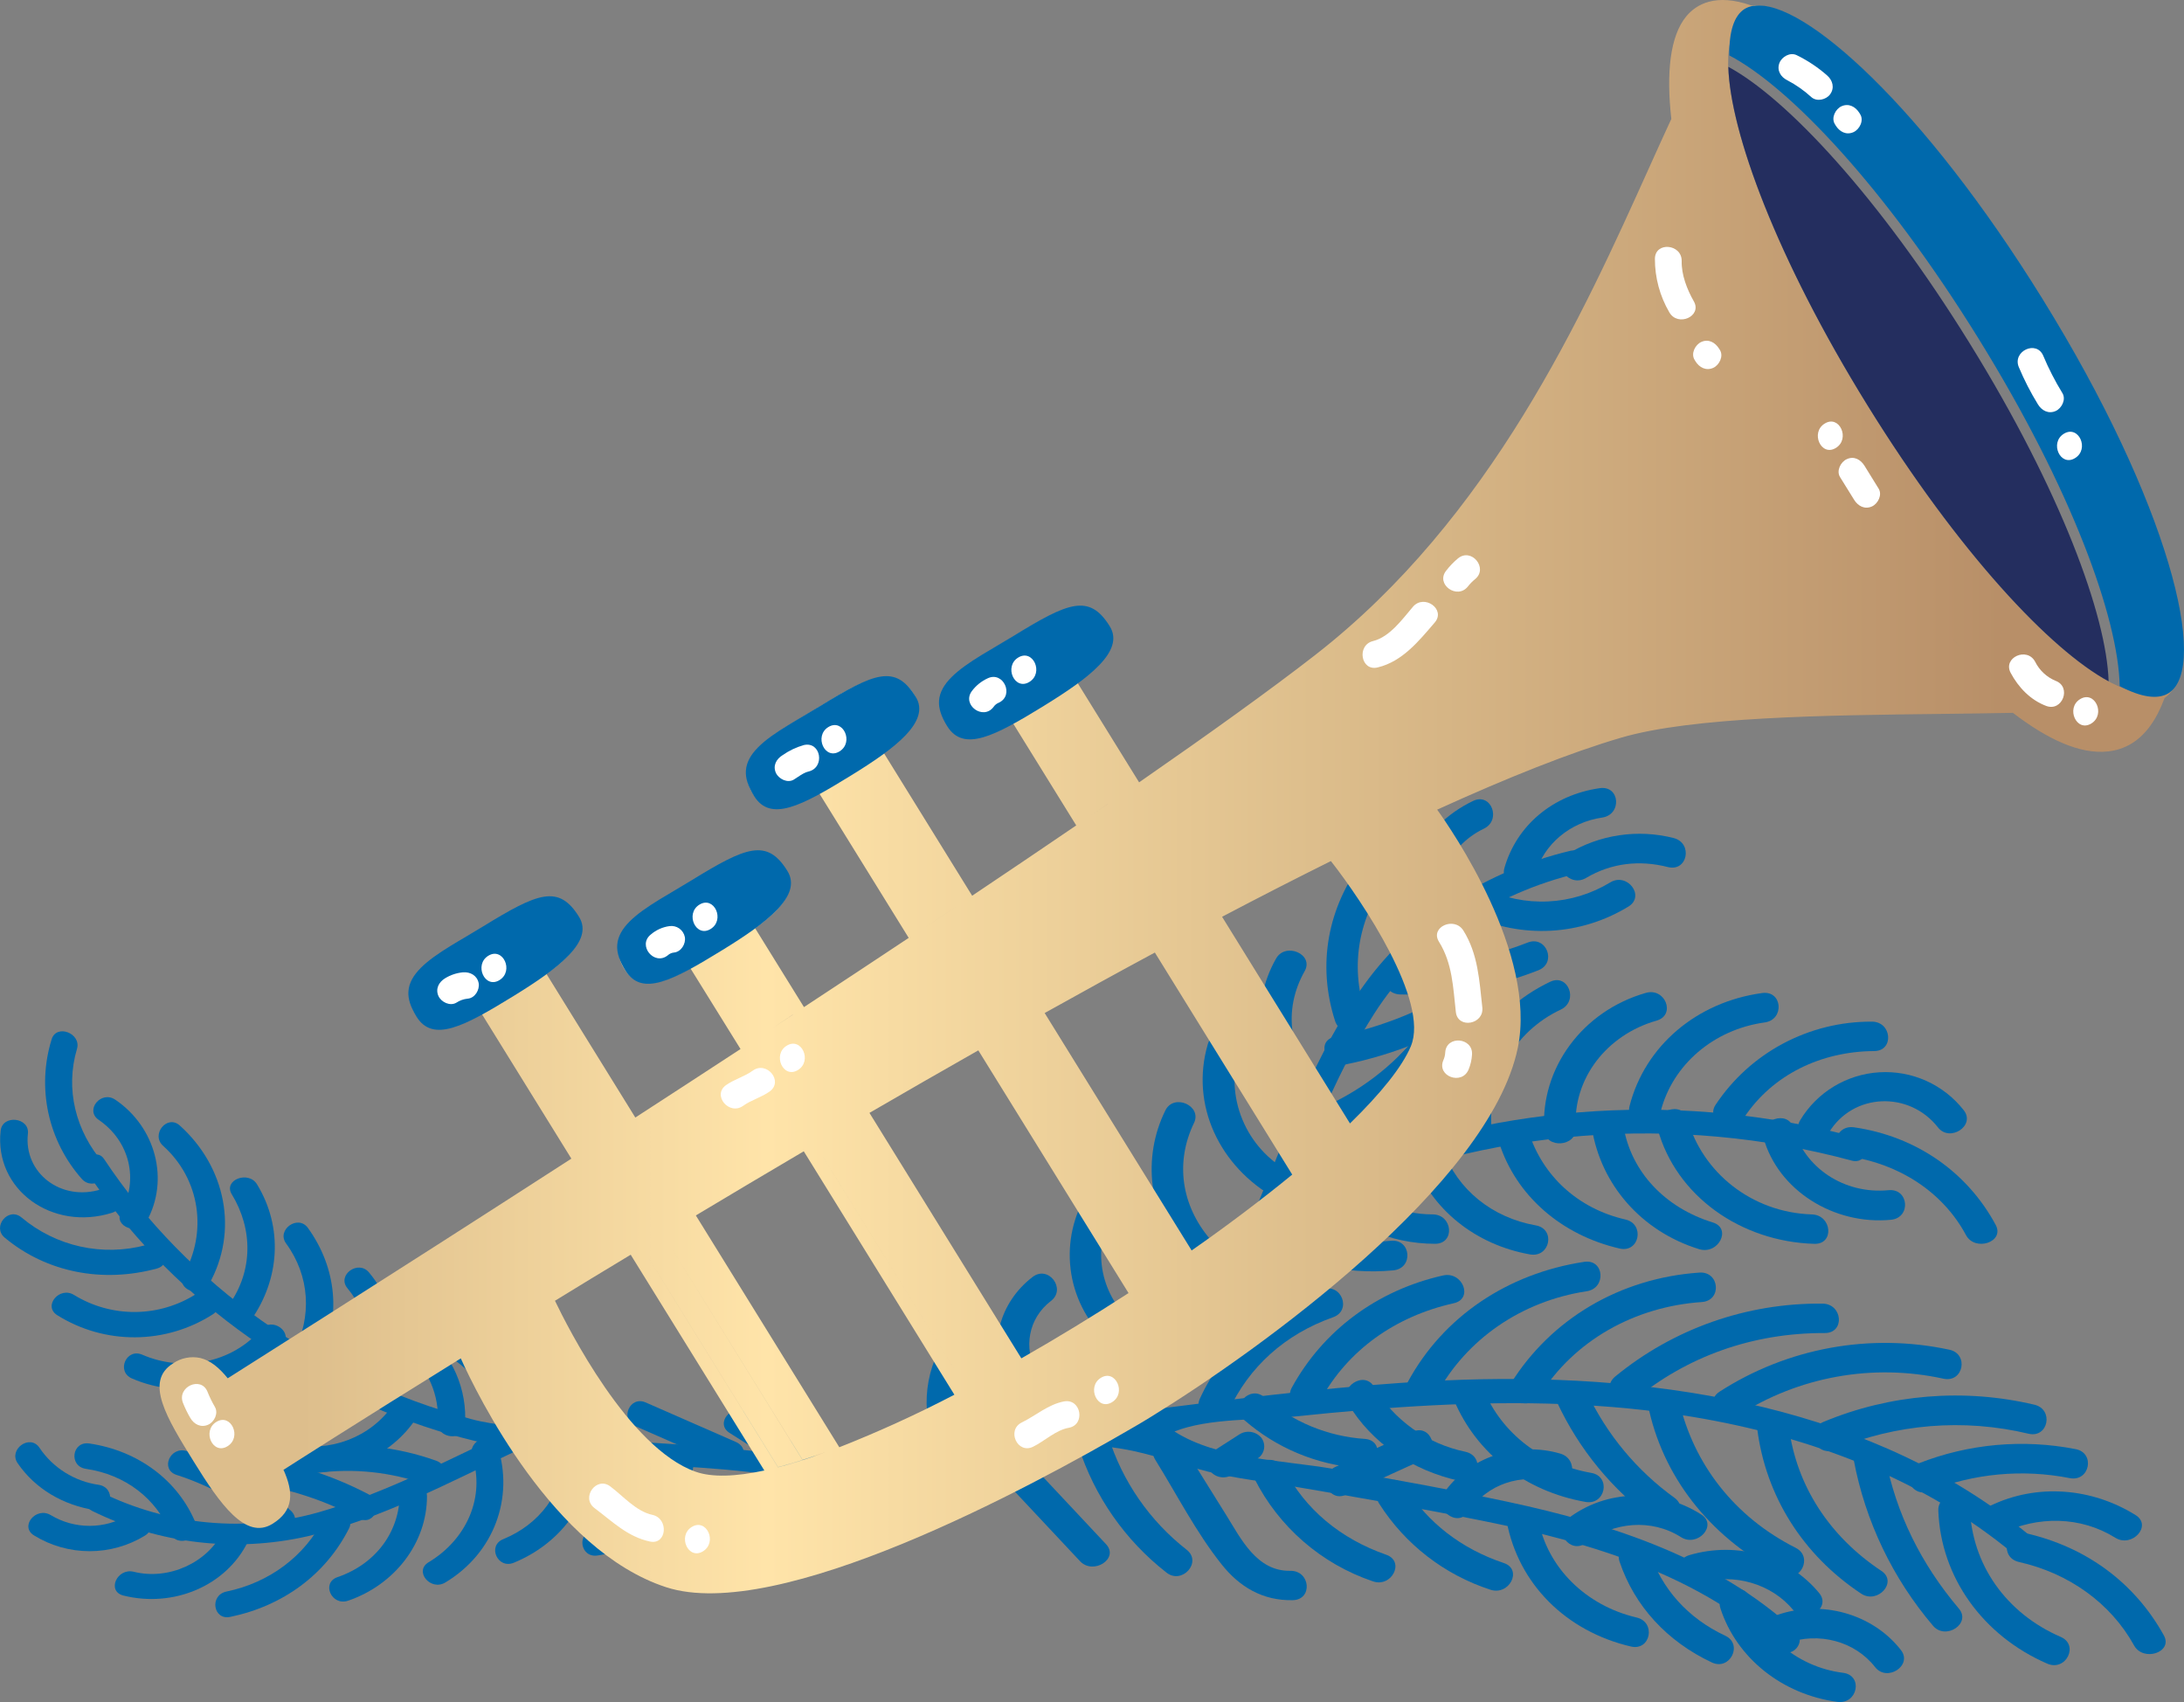 <svg width="77" height="60" viewBox="0 0 77 60" fill="none" xmlns="http://www.w3.org/2000/svg">
<rect x="0" y="0" width="77" height="60" fill="#808080" stroke="none"/>
<g clip-path="url(#clip0)">
<path d="M3.05 41.291C5.886 45.557 10.312 48.832 15.417 50.432C15.967 50.603 16.519 50.746 17.073 50.873C15.183 51.778 13.269 52.723 11.257 53.304C8.687 54.034 5.936 53.781 3.543 52.596C3.103 52.38 2.808 53.049 3.25 53.263C5.6 54.42 8.278 54.736 10.835 54.158C13.439 53.552 15.875 52.234 18.274 51.112C20.039 51.426 21.832 51.555 23.647 51.668C26.139 51.821 28.7 52.015 30.966 52.974C31.128 52.656 31.336 52.363 31.584 52.105C31.361 51.943 31.133 51.784 30.904 51.627C30.42 51.632 29.937 51.592 29.46 51.507C29.613 51.611 29.767 51.716 29.918 51.82C27.649 51.136 25.245 51.006 22.883 50.852C21.734 50.777 20.489 50.789 19.378 50.503C18.477 50.271 17.52 50.27 16.612 50.025C11.246 48.578 6.6 45.277 3.665 40.851C3.402 40.456 2.796 40.899 3.05 41.291Z" fill="#0069AC"/>
<path d="M1.82 36.639C1.559 37.481 1.52 38.376 1.706 39.237C1.893 40.098 2.298 40.897 2.883 41.557C3.276 42.007 4.039 41.459 3.651 41.008C2.665 39.875 2.292 38.392 2.714 36.975C2.878 36.427 1.986 36.081 1.82 36.639Z" fill="#0069AC"/>
<path d="M0.023 39.858C-0.211 41.939 1.842 43.416 3.949 42.753C4.539 42.567 4.159 41.737 3.575 41.923C2.149 42.374 0.828 41.343 0.984 39.964C1.048 39.388 0.088 39.279 0.023 39.858Z" fill="#0069AC"/>
<path d="M3.48 39.477C4.581 40.23 4.896 41.595 4.271 42.721C3.984 43.236 4.881 43.573 5.166 43.061C5.983 41.596 5.492 39.736 4.071 38.771C3.569 38.42 2.978 39.135 3.48 39.477Z" fill="#0069AC"/>
<path d="M5.153 43.889C4.396 44.094 3.601 44.112 2.835 43.943C2.07 43.774 1.357 43.422 0.758 42.917C0.293 42.531 -0.292 43.247 0.168 43.631C1.653 44.866 3.627 45.232 5.524 44.72C6.124 44.558 5.745 43.73 5.153 43.889Z" fill="#0069AC"/>
<path d="M5.75 40.392C7.071 41.581 7.314 43.443 6.472 44.938C6.182 45.452 7.079 45.789 7.366 45.278C8.424 43.395 7.957 41.132 6.34 39.677C5.894 39.274 5.307 39.993 5.75 40.392Z" fill="#0069AC"/>
<path d="M6.917 45.614C6.275 46.023 5.531 46.244 4.769 46.25C4.008 46.256 3.26 46.048 2.612 45.65C2.097 45.33 1.504 46.042 2.02 46.364C2.844 46.879 3.798 47.149 4.77 47.142C5.741 47.136 6.691 46.854 7.508 46.329C8.019 45.998 7.427 45.286 6.917 45.614Z" fill="#0069AC"/>
<path d="M8.171 42.099C8.921 43.331 8.923 44.8 8.076 45.995C7.734 46.477 8.496 47.03 8.842 46.545C9.867 45.098 9.987 43.267 9.062 41.75C8.759 41.251 7.864 41.596 8.171 42.099Z" fill="#0069AC"/>
<path d="M9.202 46.861C8.195 48.035 6.472 48.387 5.018 47.756C4.454 47.51 4.088 48.346 4.651 48.593C6.491 49.394 8.703 48.886 9.968 47.413C10.357 46.957 9.589 46.407 9.202 46.861Z" fill="#0069AC"/>
<path d="M10.086 43.833C10.926 44.984 11.003 46.41 10.359 47.662C10.089 48.185 10.989 48.524 11.254 48.002C12.047 46.46 11.875 44.692 10.854 43.284C10.504 42.803 9.738 43.355 10.086 43.833Z" fill="#0069AC"/>
<path d="M11.247 48.298C10.759 48.946 10.091 49.437 9.325 49.71C8.56 49.983 7.731 50.026 6.941 49.833C6.349 49.686 5.975 50.519 6.576 50.67C8.618 51.182 10.803 50.496 12.014 48.851C12.364 48.371 11.601 47.82 11.247 48.298Z" fill="#0069AC"/>
<path d="M12.247 45.409C12.646 45.886 12.901 46.467 12.98 47.083C13.06 47.699 12.961 48.324 12.696 48.886C12.45 49.42 13.345 49.76 13.59 49.225C13.918 48.517 14.037 47.731 13.935 46.959C13.833 46.186 13.512 45.458 13.012 44.859C12.635 44.396 11.868 44.947 12.247 45.409Z" fill="#0069AC"/>
<path d="M13.851 49.533C13.06 50.672 11.646 51.207 10.225 50.92C9.618 50.797 9.505 51.693 10.109 51.816C11.827 52.168 13.661 51.459 14.616 50.082C14.953 49.598 14.189 49.044 13.851 49.533Z" fill="#0069AC"/>
<path d="M14.348 47.63C14.713 47.934 15.002 48.32 15.191 48.756C15.38 49.193 15.463 49.667 15.434 50.141C15.396 50.718 16.355 50.828 16.394 50.245C16.48 48.965 15.954 47.771 14.938 46.911C14.472 46.525 13.884 47.242 14.348 47.63Z" fill="#0069AC"/>
<path d="M0.621 51.579C1.242 52.486 2.228 53.062 3.362 53.237C3.976 53.331 4.091 52.436 3.477 52.342C3.056 52.282 2.653 52.134 2.293 51.909C1.933 51.683 1.625 51.385 1.389 51.032C1.054 50.54 0.289 51.093 0.621 51.579Z" fill="#0069AC"/>
<path d="M4.523 53.412C4.11 53.659 3.639 53.789 3.158 53.789C2.677 53.789 2.205 53.659 1.792 53.412C1.275 53.098 0.681 53.807 1.201 54.127C1.788 54.489 2.465 54.681 3.156 54.682C3.846 54.683 4.524 54.493 5.112 54.132C5.632 53.809 5.041 53.097 4.523 53.412Z" fill="#0069AC"/>
<path d="M3.148 50.885C2.534 50.795 2.413 51.69 3.033 51.78C4.42 51.983 5.511 52.826 6.011 54.047C6.233 54.59 7.124 54.24 6.902 53.698C6.28 52.184 4.865 51.137 3.148 50.885Z" fill="#0069AC"/>
<path d="M7.843 54.011C7.313 55.082 5.953 55.716 4.718 55.408C4.125 55.262 3.752 56.095 4.351 56.246C6.114 56.684 7.967 55.911 8.738 54.353C8.999 53.823 8.103 53.484 7.843 54.011Z" fill="#0069AC"/>
<path d="M6.588 51.155C6.003 50.964 5.634 51.797 6.222 51.992C7.493 52.401 8.664 53.072 9.657 53.962C10.106 54.363 10.692 53.648 10.248 53.248C9.188 52.303 7.942 51.59 6.588 51.155V51.155Z" fill="#0069AC"/>
<path d="M11.407 53.544C10.746 54.854 9.502 55.79 7.984 56.105C7.38 56.231 7.51 57.126 8.119 56.998C9.986 56.61 11.486 55.499 12.303 53.884C12.573 53.355 11.677 53.021 11.407 53.544Z" fill="#0069AC"/>
<path d="M8.579 51.334C7.963 51.264 7.844 52.159 8.464 52.23C9.931 52.393 11.353 52.833 12.655 53.528C13.193 53.815 13.555 52.977 13.021 52.691C11.64 51.962 10.133 51.501 8.579 51.334V51.334Z" fill="#0069AC"/>
<path d="M14.094 52.644C14.094 53.987 13.26 55.129 11.901 55.596C11.315 55.797 11.691 56.627 12.274 56.427C13.922 55.861 15.051 54.391 15.054 52.75C15.055 52.177 14.095 52.063 14.094 52.644Z" fill="#0069AC"/>
<path d="M11.028 51.032C10.412 51.113 10.545 52.006 11.164 51.925C12.46 51.75 13.78 51.889 15.011 52.329C15.591 52.538 15.956 51.701 15.376 51.492C13.985 50.995 12.493 50.837 11.028 51.032V51.032Z" fill="#0069AC"/>
<path d="M16.648 51.324C17.119 52.769 16.453 54.267 15.111 55.072C14.586 55.385 15.178 56.099 15.699 55.786C17.428 54.749 18.13 52.784 17.54 50.973C17.359 50.419 16.468 50.773 16.648 51.324Z" fill="#0069AC"/>
<path d="M15.864 47.824C16.878 48.521 17.595 49.491 17.889 50.637C18.033 51.197 18.993 51.075 18.847 50.509C18.495 49.122 17.644 47.912 16.455 47.109C15.954 46.765 15.363 47.48 15.864 47.824Z" fill="#0069AC"/>
<path d="M19.924 51.321C19.833 52.629 19.034 53.728 17.741 54.258C17.171 54.492 17.544 55.324 18.115 55.089C19.705 54.436 20.772 53.048 20.885 51.427C20.925 50.851 19.965 50.74 19.924 51.321Z" fill="#0069AC"/>
<path d="M19.008 48.207C18.405 48.072 18.294 48.968 18.892 49.103C19.488 49.229 20.049 49.481 20.538 49.842C21.027 50.203 21.433 50.665 21.727 51.196C22.009 51.709 22.902 51.363 22.619 50.845C21.865 49.474 20.607 48.563 19.008 48.207Z" fill="#0069AC"/>
<path d="M23.496 51.535C23.296 52.781 22.265 53.746 20.931 53.941C20.317 54.032 20.451 54.926 21.067 54.834C22.832 54.572 24.192 53.286 24.456 51.638C24.547 51.067 23.588 50.96 23.496 51.535Z" fill="#0069AC"/>
<path d="M22.401 50.275L25.583 51.671C26.146 51.918 26.511 51.082 25.949 50.834L22.763 49.438C22.204 49.194 21.84 50.029 22.401 50.275Z" fill="#0069AC"/>
<path d="M26.776 51.613C26.656 52.014 26.404 52.362 26.062 52.604C25.719 52.845 25.305 52.965 24.886 52.945C24.269 52.917 24.151 53.813 24.771 53.84C26.07 53.898 27.311 53.143 27.669 51.956C27.838 51.402 26.949 51.054 26.776 51.613Z" fill="#0069AC"/>
<path d="M25.717 50.509L28.305 52.156C28.817 52.482 29.411 51.768 28.896 51.442L26.308 49.79C25.793 49.463 25.202 50.179 25.717 50.509Z" fill="#0069AC"/>
<path d="M29.633 51.88C29.073 52.773 28.143 53.304 27.035 53.353C26.413 53.38 26.552 54.273 27.17 54.246C28.493 54.187 29.728 53.498 30.398 52.429C30.708 51.934 29.946 51.38 29.633 51.88Z" fill="#0069AC"/>
<path d="M71.56 54.129C66.143 49.629 58.651 48.412 51.603 48.637C45.597 48.835 39.654 49.968 33.669 50.449C36.182 49.402 38.352 47.776 40.508 46.205C41.558 45.441 42.614 44.531 43.804 43.979C44.769 43.528 45.59 42.838 46.572 42.395C52.377 39.767 59.103 39.245 65.288 40.914C65.841 41.062 65.998 40.243 65.451 40.096C59.429 38.489 53.046 38.872 47.261 41.187C46.648 41.436 46.053 41.708 45.476 42.002C46.35 39.866 47.207 37.677 48.452 35.731C50.052 33.228 52.645 31.496 55.658 30.777C56.214 30.645 55.908 29.863 55.355 29.995C52.422 30.695 49.807 32.345 48.11 34.695C46.377 37.09 45.38 39.974 44.252 42.662C42.482 43.671 40.831 44.849 39.181 46.061C37.057 47.62 34.854 49.2 32.331 50.056C32.441 50.504 32.604 50.937 32.816 51.346C34.629 51.182 36.467 50.903 38.263 50.947C38.694 50.959 39.123 51.001 39.548 51.072C40.598 51.245 41.561 51.617 42.581 51.875C43.577 52.125 44.632 52.236 45.647 52.407C47.877 52.784 50.103 53.175 52.316 53.62C56.121 54.384 59.924 55.528 62.744 58.145C63.15 58.521 63.72 57.881 63.316 57.504C60.567 54.953 56.877 53.737 53.166 52.943C51.116 52.506 49.052 52.13 46.984 51.776C45.231 51.477 42.917 51.432 41.408 50.462C42.628 49.978 44.381 50.069 45.702 49.929C47.302 49.762 48.906 49.621 50.514 49.54C53.573 49.385 56.657 49.445 59.678 49.947C63.837 50.639 67.81 52.136 70.988 54.773C71.416 55.124 71.99 54.486 71.56 54.129Z" fill="#0069AC"/>
<path d="M76.291 57.653C75.272 55.808 73.561 54.526 71.386 54.04C70.687 53.883 70.487 54.907 71.182 55.063C72.934 55.456 74.413 56.509 75.241 58.007C75.568 58.593 76.618 58.246 76.291 57.653Z" fill="#0069AC"/>
<path d="M75.293 53.409C73.758 52.452 71.827 52.281 70.168 53.082C69.538 53.386 69.909 54.368 70.546 54.061C71.838 53.433 73.351 53.444 74.578 54.208C75.168 54.576 75.891 53.781 75.293 53.409Z" fill="#0069AC"/>
<path d="M72.656 57.705C70.723 56.868 69.52 55.147 69.451 53.166C69.428 52.495 68.315 52.58 68.338 53.247C68.421 55.592 69.905 57.661 72.18 58.647C72.838 58.93 73.308 57.988 72.656 57.705Z" fill="#0069AC"/>
<path d="M73.179 51.084C71.322 50.721 69.4 50.896 67.639 51.588C66.98 51.846 67.354 52.826 68.017 52.566C69.591 51.939 71.313 51.779 72.975 52.107C73.677 52.242 73.881 51.218 73.179 51.084Z" fill="#0069AC"/>
<path d="M69.063 56.706C67.733 55.136 66.85 53.358 66.47 51.387C66.344 50.734 65.231 50.811 65.357 51.469C65.763 53.625 66.727 55.639 68.152 57.311C68.594 57.834 69.51 57.233 69.063 56.706Z" fill="#0069AC"/>
<path d="M71.724 49.518C69.244 48.933 66.642 49.145 64.291 50.123C63.639 50.395 64.011 51.379 64.669 51.102C66.835 50.191 69.236 49.995 71.522 50.542C72.219 50.704 72.417 49.679 71.724 49.518Z" fill="#0069AC"/>
<path d="M66.332 55.378C64.499 54.162 63.33 52.373 63.066 50.284C62.982 49.621 61.869 49.7 61.953 50.366C62.252 52.72 63.541 54.801 65.617 56.178C66.198 56.563 66.919 55.767 66.332 55.378Z" fill="#0069AC"/>
<path d="M68.725 47.579C67.344 47.283 65.917 47.261 64.526 47.515C63.136 47.77 61.81 48.294 60.624 49.06C60.035 49.442 60.675 50.292 61.267 49.909C62.33 49.223 63.518 48.755 64.764 48.531C66.009 48.306 67.287 48.331 68.523 48.602C69.224 48.75 69.425 47.726 68.725 47.579Z" fill="#0069AC"/>
<path d="M63.31 54.564C61.155 53.478 59.713 51.618 59.199 49.395C59.048 48.743 57.998 49.104 58.149 49.75C58.726 52.241 60.439 54.298 62.835 55.505C63.467 55.825 63.94 54.882 63.31 54.564Z" fill="#0069AC"/>
<path d="M57.586 49.378C59.476 47.809 61.799 46.983 64.336 46.992C65.055 46.992 64.966 45.957 64.251 45.955C61.586 45.927 58.998 46.838 56.942 48.528C56.412 48.969 57.048 49.824 57.586 49.378Z" fill="#0069AC"/>
<path d="M59.041 52.804C57.711 51.845 56.647 50.565 55.949 49.084C55.663 48.473 54.611 48.822 54.899 49.438C55.67 51.093 56.849 52.526 58.326 53.603C58.888 54.018 59.606 53.22 59.041 52.804Z" fill="#0069AC"/>
<path d="M54.282 49.201C55.491 47.267 57.614 46.062 60 45.899C60.717 45.85 60.63 44.812 59.915 44.861C57.11 45.053 54.684 46.501 53.272 48.76C52.911 49.339 53.923 49.777 54.282 49.201Z" fill="#0069AC"/>
<path d="M56.102 51.922C54.367 51.618 52.96 50.542 52.316 49.01C52.053 48.388 51.003 48.74 51.265 49.363C52.055 51.239 53.774 52.573 55.898 52.945C56.605 53.069 56.808 52.044 56.102 51.922Z" fill="#0069AC"/>
<path d="M50.65 49.149C51.7 47.212 53.638 45.868 55.939 45.519C56.644 45.414 56.563 44.374 55.853 44.482C53.146 44.893 50.881 46.42 49.64 48.707C49.315 49.301 50.325 49.741 50.65 49.149Z" fill="#0069AC"/>
<path d="M51.663 51.177C50.996 51.038 50.365 50.763 49.81 50.368C49.255 49.972 48.789 49.467 48.442 48.882C48.093 48.3 47.182 48.904 47.53 49.484C48.37 50.883 49.792 51.838 51.461 52.204C52.161 52.352 52.361 51.328 51.663 51.177Z" fill="#0069AC"/>
<path d="M46.554 49.358C47.522 47.59 49.194 46.402 51.256 45.941C51.953 45.785 51.571 44.809 50.878 44.962C48.535 45.486 46.636 46.921 45.544 48.917C45.22 49.511 46.227 49.952 46.554 49.358Z" fill="#0069AC"/>
<path d="M48.123 50.724C46.813 50.638 45.568 50.123 44.583 49.259C44.058 48.799 43.346 49.6 43.867 50.058C44.998 51.044 46.421 51.638 47.92 51.749C48.63 51.803 48.838 50.78 48.123 50.724Z" fill="#0069AC"/>
<path d="M43.312 49.746C44.028 48.188 45.299 47.037 47 46.435C47.671 46.197 47.295 45.218 46.622 45.456C44.661 46.151 43.13 47.504 42.303 49.305C42.02 49.92 43.029 50.364 43.312 49.746Z" fill="#0069AC"/>
<path d="M40.397 50.05C40.608 49.456 40.941 48.913 41.376 48.456C41.809 47.998 42.335 47.636 42.917 47.392C43.563 47.112 43.19 46.131 42.538 46.415C40.944 47.107 39.832 48.298 39.301 49.861C39.082 50.5 40.18 50.68 40.397 50.05Z" fill="#0069AC"/>
<path d="M37.102 50.965L39.34 49.178C39.88 48.746 39.243 47.892 38.696 48.33L36.462 50.116C35.917 50.548 36.555 51.403 37.102 50.965Z" fill="#0069AC"/>
<path d="M41.843 54.636C40.533 53.614 39.567 52.218 39.074 50.634C38.871 49.991 37.822 50.348 38.024 50.989C38.585 52.748 39.666 54.298 41.125 55.436C41.673 55.87 42.39 55.072 41.843 54.636Z" fill="#0069AC"/>
<path d="M45.488 55.374C44.303 55.395 43.745 54.229 43.237 53.417C42.705 52.565 42.173 51.713 41.642 50.86C41.283 50.282 40.372 50.885 40.731 51.46C41.491 52.681 42.17 54.02 43.075 55.153C43.699 55.936 44.511 56.43 45.574 56.409C46.293 56.397 46.204 55.36 45.488 55.374Z" fill="#0069AC"/>
<path d="M43.451 51.985L44.339 51.413C44.398 51.376 44.447 51.327 44.486 51.27C44.525 51.212 44.551 51.148 44.564 51.08C44.576 51.012 44.575 50.942 44.559 50.875C44.544 50.807 44.515 50.744 44.474 50.688C44.382 50.576 44.252 50.502 44.108 50.479C43.965 50.456 43.818 50.487 43.696 50.565L42.805 51.137C42.747 51.175 42.697 51.223 42.658 51.281C42.62 51.338 42.593 51.403 42.581 51.471C42.568 51.539 42.57 51.608 42.585 51.676C42.601 51.743 42.63 51.806 42.671 51.862C42.763 51.975 42.893 52.05 43.037 52.072C43.181 52.095 43.329 52.064 43.451 51.985V51.985Z" fill="#0069AC"/>
<path d="M48.873 54.807C47.282 54.253 46.008 53.214 45.277 51.772C44.971 51.173 43.919 51.521 44.227 52.126C45.088 53.83 46.585 55.129 48.398 55.743C49.066 55.981 49.546 55.041 48.873 54.807Z" fill="#0069AC"/>
<path d="M47.462 52.69L50.178 51.451C50.816 51.16 50.445 50.179 49.8 50.473L47.084 51.709C46.446 52.002 46.816 52.984 47.462 52.69Z" fill="#0069AC"/>
<path d="M53.018 55.099C51.521 54.597 50.338 53.683 49.537 52.403C49.175 51.827 48.264 52.429 48.624 53.005C49.537 54.44 50.923 55.513 52.543 56.039C53.213 56.264 53.694 55.323 53.018 55.099Z" fill="#0069AC"/>
<path d="M51.761 53.303C52.436 52.315 53.612 51.913 54.806 52.265C55.491 52.465 55.686 51.44 55.01 51.242C53.484 50.794 51.763 51.378 50.902 52.637C50.524 53.193 51.375 53.868 51.761 53.303Z" fill="#0069AC"/>
<path d="M57.7 57.02C55.915 56.601 54.55 55.263 54.235 53.567C54.111 52.913 52.997 52.989 53.123 53.648C53.537 55.825 55.197 57.504 57.502 58.043C58.196 58.205 58.395 57.181 57.7 57.02Z" fill="#0069AC"/>
<path d="M59.977 53.387C58.546 52.472 56.636 52.487 55.277 53.536C54.729 53.961 55.366 54.815 55.92 54.386C56.871 53.654 58.223 53.523 59.262 54.185C59.849 54.56 60.571 53.766 59.977 53.387Z" fill="#0069AC"/>
<path d="M60.824 57.661C59.501 57.041 58.586 56.009 58.149 54.694C57.939 54.053 56.889 54.409 57.099 55.047C57.624 56.617 58.779 57.866 60.354 58.605C60.992 58.904 61.466 57.962 60.824 57.661Z" fill="#0069AC"/>
<path d="M64.139 56.16C63.065 54.852 61.25 54.321 59.563 54.82C58.879 55.023 59.258 56.001 59.941 55.799C61.142 55.443 62.461 55.831 63.228 56.761C63.663 57.287 64.577 56.689 64.139 56.16Z" fill="#0069AC"/>
<path d="M64.986 58.97C64.157 58.868 63.379 58.514 62.757 57.959C62.839 57.963 62.92 57.951 62.997 57.922C64.124 57.518 65.397 57.855 66.109 58.768C66.529 59.308 67.443 58.71 67.02 58.167C66.023 56.887 64.209 56.374 62.619 56.944C62.516 56.972 62.425 57.034 62.361 57.12C62.297 57.205 62.262 57.309 62.263 57.415C62.02 57.092 61.832 56.73 61.707 56.346C61.497 55.705 60.447 56.06 60.657 56.7C61.227 58.452 62.838 59.734 64.78 59.994C65.493 60.089 65.697 59.066 64.986 58.97Z" fill="#0069AC"/>
<path d="M70.363 43.184C69.37 41.334 67.574 40.059 65.369 39.74C64.659 39.635 64.456 40.661 65.165 40.763C66.951 41.022 68.499 42.019 69.313 43.538C69.63 44.133 70.684 43.786 70.363 43.184Z" fill="#0069AC"/>
<path d="M69.236 39.139C68.886 38.692 68.432 38.336 67.913 38.102C67.394 37.869 66.826 37.765 66.258 37.8C65.69 37.834 65.139 38.007 64.652 38.301C64.166 38.596 63.759 39.004 63.467 39.491C63.115 40.077 64.126 40.514 64.477 39.932C65.326 38.52 67.312 38.449 68.324 39.741C68.742 40.28 69.66 39.681 69.236 39.139Z" fill="#0069AC"/>
<path d="M66.585 41.956C65.017 42.107 63.615 41.165 63.225 39.759C63.043 39.112 61.995 39.47 62.175 40.113C62.689 41.957 64.651 43.193 66.674 42.999C67.385 42.925 67.3 41.888 66.585 41.956Z" fill="#0069AC"/>
<path d="M61.496 39.387C62.496 37.888 64.197 37.064 66.073 37.052C66.792 37.052 66.703 36.005 65.987 36.015C64.898 36.01 63.825 36.276 62.865 36.787C61.905 37.298 61.087 38.04 60.486 38.945C60.104 39.514 61.117 39.95 61.496 39.387Z" fill="#0069AC"/>
<path d="M63.88 42.81C61.759 42.744 60.008 41.326 59.492 39.44C59.314 38.792 58.265 39.15 58.442 39.793C59.092 42.163 61.374 43.77 63.965 43.847C64.683 43.87 64.59 42.832 63.88 42.81Z" fill="#0069AC"/>
<path d="M58.549 39.182C58.969 37.534 60.416 36.292 62.216 36.043C62.924 35.947 62.846 34.909 62.13 35.006C59.819 35.32 57.994 36.87 57.452 38.991C57.285 39.648 58.383 39.836 58.549 39.182Z" fill="#0069AC"/>
<path d="M60.386 43.093C58.722 42.581 57.503 41.324 57.236 39.692C57.131 39.032 56.016 39.11 56.124 39.773C56.439 41.749 57.858 43.403 59.904 44.035C60.586 44.243 61.068 43.303 60.386 43.093Z" fill="#0069AC"/>
<path d="M55.556 39.761C55.451 38.031 56.638 36.483 58.405 35.979C59.093 35.782 58.713 34.805 58.027 35.001C55.784 35.641 54.307 37.67 54.444 39.842C54.486 40.512 55.598 40.429 55.556 39.761Z" fill="#0069AC"/>
<path d="M57.307 42.99C55.627 42.606 54.383 41.445 53.898 39.91C53.696 39.268 52.647 39.625 52.848 40.264C53.446 42.157 55.06 43.544 57.103 44.013C57.802 44.173 58.001 43.149 57.307 42.99Z" fill="#0069AC"/>
<path d="M52.609 40.006C52.488 39.108 52.658 38.196 53.093 37.401C53.529 36.607 54.208 35.971 55.031 35.588C55.661 35.287 55.293 34.306 54.653 34.609C52.477 35.644 51.172 37.806 51.495 40.087C51.59 40.75 52.703 40.673 52.609 40.006Z" fill="#0069AC"/>
<path d="M54.146 43.197C52.6 42.923 51.385 41.931 50.878 40.546C50.647 39.911 49.597 40.266 49.828 40.899C50.458 42.628 52.018 43.88 53.941 44.22C54.652 44.345 54.855 43.322 54.146 43.197Z" fill="#0069AC"/>
<path d="M49.351 40.827C49.085 39.282 49.853 37.8 51.312 37.026C51.935 36.695 51.288 35.846 50.668 36.176C48.903 37.117 47.917 39.042 48.239 40.909C48.351 41.566 49.466 41.488 49.351 40.827Z" fill="#0069AC"/>
<path d="M50.507 42.809C49.936 42.81 49.37 42.688 48.85 42.452C48.33 42.216 47.866 41.871 47.492 41.441C47.047 40.918 46.132 41.517 46.579 42.043C47.567 43.2 49.008 43.843 50.593 43.846C51.311 43.848 51.221 42.811 50.507 42.809Z" fill="#0069AC"/>
<path d="M59.006 29.542C58.379 29.382 57.726 29.349 57.086 29.445C56.446 29.54 55.832 29.762 55.279 30.097C54.674 30.459 55.318 31.309 55.923 30.947C56.804 30.424 57.801 30.309 58.803 30.565C59.501 30.742 59.694 29.718 59.006 29.542Z" fill="#0069AC"/>
<path d="M54.139 30.785C54.434 29.757 55.36 28.983 56.486 28.821C57.193 28.716 57.117 27.681 56.401 27.784C54.751 28.021 53.473 29.093 53.041 30.596C52.856 31.245 53.955 31.428 54.139 30.785Z" fill="#0069AC"/>
<path d="M57.414 31.957C58.015 31.59 57.372 30.741 56.77 31.107C56.108 31.51 55.355 31.741 54.58 31.777C53.804 31.814 53.033 31.655 52.335 31.316C51.694 31.013 51.22 31.955 51.86 32.258C52.737 32.673 53.705 32.862 54.675 32.81C55.645 32.757 56.586 32.464 57.414 31.957V31.957Z" fill="#0069AC"/>
<path d="M50.793 32.665C50.36 31.368 51.003 29.84 52.316 29.212C52.946 28.911 52.576 27.928 51.937 28.234C50.063 29.128 49.113 31.125 49.744 33.014C49.957 33.662 51.006 33.303 50.793 32.665Z" fill="#0069AC"/>
<path d="M54.237 34.204C54.898 33.946 54.524 32.967 53.859 33.227C52.403 33.798 50.846 34.068 49.282 34.018C48.563 33.999 48.657 35.036 49.367 35.056C51.031 35.104 52.688 34.814 54.237 34.204V34.204Z" fill="#0069AC"/>
<path d="M48.121 35.64C47.864 34.856 47.803 34.022 47.945 33.209C48.087 32.397 48.426 31.632 48.934 30.98C49.348 30.437 48.496 29.767 48.078 30.314C46.798 31.988 46.433 34.023 47.071 35.994C47.279 36.635 48.328 36.278 48.121 35.64Z" fill="#0069AC"/>
<path d="M52.381 35.486C52.968 35.102 52.327 34.25 51.737 34.638C50.317 35.566 48.731 36.213 47.065 36.545C46.366 36.69 46.75 37.666 47.443 37.523C49.204 37.164 50.88 36.473 52.381 35.486Z" fill="#0069AC"/>
<path d="M46.563 38.34C45.452 37.189 45.218 35.613 45.998 34.234C46.334 33.639 45.323 33.2 44.989 33.792C44.525 34.606 44.339 35.548 44.458 36.477C44.578 37.406 44.996 38.27 45.652 38.941C46.125 39.432 47.043 38.838 46.563 38.34Z" fill="#0069AC"/>
<path d="M50.534 37.513C50.996 37 50.142 36.333 49.678 36.848C48.688 37.947 47.438 38.781 46.042 39.274C45.373 39.516 45.748 40.495 46.42 40.252C47.999 39.694 49.413 38.753 50.534 37.513V37.513Z" fill="#0069AC"/>
<path d="M45.466 41.31C44.716 40.905 44.129 40.255 43.804 39.469C43.478 38.683 43.435 37.809 43.681 36.995C43.87 36.349 42.771 36.165 42.583 36.808C41.958 38.941 42.985 41.128 44.993 42.249C45.606 42.596 46.077 41.652 45.466 41.31Z" fill="#0069AC"/>
<path d="M49.04 43.739C47.616 43.89 46.182 43.558 44.97 42.797C44.383 42.423 43.661 43.216 44.254 43.597C45.697 44.529 47.414 44.947 49.125 44.782C49.84 44.71 49.755 43.673 49.04 43.739Z" fill="#0069AC"/>
<path d="M42.657 43.674C41.651 42.489 41.426 40.974 42.096 39.587C42.391 38.976 41.382 38.533 41.086 39.145C40.679 39.97 40.524 40.896 40.641 41.808C40.759 42.72 41.143 43.577 41.745 44.273C42.188 44.797 43.104 44.201 42.657 43.674Z" fill="#0069AC"/>
<path d="M46.028 45.68C46.658 45.366 46.01 44.514 45.385 44.831C44.744 45.153 44.045 45.34 43.329 45.383C42.613 45.426 41.896 45.322 41.221 45.08C40.554 44.842 40.074 45.783 40.746 46.021C41.602 46.333 42.513 46.464 43.423 46.405C44.332 46.346 45.219 46.099 46.028 45.68Z" fill="#0069AC"/>
<path d="M39.416 46.065C38.998 45.488 38.79 44.786 38.827 44.075C38.864 43.364 39.143 42.687 39.619 42.156C40.07 41.633 39.217 40.966 38.763 41.489C38.135 42.194 37.767 43.091 37.72 44.032C37.673 44.974 37.95 45.903 38.505 46.666C38.902 47.224 39.814 46.623 39.416 46.065Z" fill="#0069AC"/>
<path d="M41.4 46.354L37.509 47.456C36.822 47.651 37.2 48.628 37.887 48.434L41.778 47.332C42.466 47.137 42.086 46.159 41.4 46.354Z" fill="#0069AC"/>
<path d="M36.536 48.362C36.086 47.517 36.247 46.479 37.052 45.861C37.605 45.443 36.967 44.587 36.409 45.013C35.246 45.899 34.807 47.439 35.486 48.716C35.801 49.308 36.855 48.962 36.536 48.362Z" fill="#0069AC"/>
<path d="M38.995 54.435C37.796 53.157 36.597 51.879 35.399 50.6C34.931 50.102 34.014 50.698 34.487 51.202C35.686 52.484 36.883 53.763 38.08 55.037C38.55 55.532 39.469 54.941 38.995 54.435Z" fill="#0069AC"/>
<path d="M38.364 48.546L34.778 49.004C34.068 49.094 34.148 50.132 34.863 50.041L38.45 49.584C39.16 49.493 39.077 48.456 38.364 48.546Z" fill="#0069AC"/>
<path d="M33.865 50.195C33.605 49.029 33.962 47.903 34.873 47.062C35.383 46.592 34.524 45.927 34.017 46.397C33.486 46.878 33.09 47.489 32.869 48.17C32.648 48.85 32.609 49.577 32.757 50.277C32.896 50.922 34.01 50.846 33.865 50.195Z" fill="#0069AC"/>
<path d="M71.997 10.511C68.598 5.019 64.058 -0.006 61.753 0.196C60.486 -0.253 59.8 0.153 59.45 0.579C58.877 1.275 58.743 2.577 58.925 4.192C58.682 4.715 58.429 5.277 58.163 5.866C55.805 11.098 52.577 18.268 46.356 23.1C44.806 24.305 42.657 25.849 40.161 27.579L37.986 24.066C38.916 23.395 39.499 22.724 39.071 22.034C38.336 20.845 37.18 21.556 35.71 22.452C35.544 22.557 35.379 22.653 35.215 22.751C35.051 22.848 34.9 22.94 34.745 23.034C33.888 23.557 33.33 24.002 33.195 24.575C33.161 24.737 33.161 24.905 33.194 25.068C33.227 25.231 33.294 25.386 33.389 25.523C33.863 26.28 34.697 26.034 35.706 25.482L37.944 29.097C36.767 29.9 35.537 30.73 34.275 31.576L31.154 26.534C32.084 25.864 32.667 25.193 32.239 24.502C31.504 23.314 30.349 24.024 28.878 24.921C28.712 25.026 28.547 25.122 28.383 25.219C28.219 25.316 28.068 25.409 27.913 25.503C27.056 26.026 26.498 26.471 26.363 27.043C26.33 27.206 26.329 27.373 26.362 27.536C26.395 27.699 26.461 27.853 26.556 27.99C27.03 28.749 27.865 28.503 28.874 27.951L32.038 33.062C30.818 33.873 29.581 34.689 28.345 35.502L26.622 32.721C27.552 32.05 28.135 31.38 27.706 30.689C26.971 29.5 25.816 30.211 24.346 31.107C24.274 31.152 24.2 31.195 24.127 31.239L23.852 31.405C23.691 31.501 23.537 31.595 23.382 31.688C22.525 32.211 21.967 32.656 21.832 33.229C21.799 33.392 21.798 33.559 21.831 33.722C21.864 33.885 21.93 34.039 22.024 34.176C22.499 34.935 23.334 34.689 24.343 34.136L26.108 36.98C24.853 37.801 23.61 38.61 22.399 39.395L19.266 34.333C20.196 33.662 20.779 32.993 20.351 32.301C19.616 31.112 18.46 31.823 16.99 32.72C16.826 32.824 16.659 32.919 16.496 33.018C16.333 33.116 16.181 33.207 16.026 33.3C15.169 33.824 14.611 34.268 14.476 34.842C14.443 35.004 14.443 35.17 14.476 35.332C14.509 35.494 14.575 35.648 14.669 35.783C15.143 36.543 15.978 36.297 16.987 35.745L20.144 40.844C13.445 45.171 8.187 48.482 8.029 48.587C7.735 48.223 7.425 47.959 7.062 47.872C6.897 47.837 6.727 47.835 6.562 47.868C6.397 47.9 6.24 47.966 6.102 48.062C5.08 48.696 5.881 49.991 6.829 51.521C7.752 53.012 8.658 54.303 9.605 53.719C10.374 53.246 10.348 52.598 9.993 51.807C10.003 51.807 10.014 51.807 10.022 51.797C10.112 51.74 12.518 50.196 16.246 47.886C16.824 49.167 19.501 54.651 23.48 55.95C27.422 57.241 36.309 52.445 39.946 50.324C40.156 50.205 40.379 50.069 40.623 49.919C44.426 47.581 52.514 41.744 53.511 36.944C54.202 33.62 51.167 29.233 50.669 28.542C53.153 27.411 55.368 26.527 57.16 26.003C59.662 25.27 64.355 25.214 68.495 25.166C69.35 25.155 70.181 25.145 70.968 25.129C72.174 26.054 73.332 26.6 74.318 26.489C74.616 26.459 74.903 26.363 75.158 26.207C75.65 25.904 76.034 25.37 76.313 24.61C78.223 23.246 75.645 16.413 71.997 10.511ZM29.72 26.912C28.249 27.817 27.325 28.326 26.964 27.749C26.903 27.665 26.859 27.569 26.836 27.468C26.814 27.366 26.811 27.261 26.831 27.159C26.928 26.747 27.436 26.363 28.168 25.913C28.319 25.82 28.474 25.728 28.633 25.633C28.791 25.539 28.966 25.435 29.133 25.331C30.776 24.321 31.391 24.032 31.838 24.755C32.175 25.3 31.05 26.095 29.752 26.892L29.843 27.113L29.72 26.912ZM17.828 34.709C16.358 35.614 15.434 36.123 15.073 35.546C15.012 35.462 14.969 35.366 14.946 35.265C14.923 35.164 14.921 35.059 14.94 34.957C15.037 34.544 15.544 34.159 16.277 33.709C16.427 33.617 16.583 33.524 16.741 33.43C16.9 33.336 17.074 33.231 17.241 33.129C18.885 32.119 19.499 31.829 19.946 32.552C20.283 33.096 19.159 33.892 17.861 34.689L17.952 34.911L17.828 34.709ZM39.053 28.345C39.291 28.18 39.536 28.014 39.769 27.853C39.301 28.175 38.824 28.503 38.337 28.836C38.581 28.668 38.814 28.507 39.053 28.343V28.345ZM36.672 24.642L36.547 24.441C35.077 25.346 34.154 25.854 33.792 25.278C33.73 25.194 33.687 25.098 33.664 24.996C33.641 24.895 33.639 24.79 33.658 24.688C33.756 24.275 34.263 23.891 34.995 23.441C35.146 23.348 35.302 23.256 35.46 23.162C35.619 23.068 35.793 22.963 35.961 22.86C37.604 21.85 38.219 21.561 38.665 22.283C39.002 22.828 37.878 23.622 36.58 24.421L36.672 24.642ZM33.161 32.326L33.883 31.845L32.438 32.809L33.161 32.326ZM29.248 39.507L28.334 40.045C28.941 39.69 29.552 39.332 30.167 38.973L29.248 39.507ZM34.069 48.946L28.746 40.346L29.552 41.647L34.069 48.946ZM28.392 36.048C27.781 36.45 27.171 36.85 26.563 37.247L27.478 36.648L28.392 36.048ZM27.955 35.77L27.229 36.246L27.953 35.767L26.232 32.985L27.955 35.77ZM25.31 33.29L25.185 33.089C23.715 33.995 22.791 34.504 22.431 33.926C22.369 33.842 22.326 33.747 22.303 33.645C22.28 33.544 22.277 33.439 22.297 33.337C22.394 32.925 22.901 32.54 23.634 32.09C23.783 31.998 23.94 31.904 24.098 31.81L24.379 31.641L24.598 31.509C26.242 30.499 26.856 30.21 27.303 30.932C27.637 31.472 26.535 32.258 25.25 33.049L25.218 33.069L25.31 33.29ZM28.338 40.585L33.648 49.166C32.33 49.854 30.976 50.472 29.591 51.018L24.533 42.846C25.764 42.108 27.037 41.351 28.338 40.585V40.585ZM21.272 40.124L22 39.653L20.543 40.595L21.272 40.124ZM17.632 49.541C17.78 49.8 17.942 50.072 18.117 50.353C17.942 50.071 17.78 49.799 17.632 49.54V49.541ZM24.521 51.88C22.162 51.043 20.022 46.805 19.566 45.854C20.419 45.33 21.309 44.789 22.236 44.231L26.948 51.838C25.934 52.055 25.1 52.086 24.521 51.879V51.88ZM27.43 51.724L22.641 43.981L23.626 45.572L27.43 51.72C27.708 51.649 27.997 51.564 28.297 51.469L24.348 45.086L23.384 43.528L28.297 51.464C28.57 51.378 28.85 51.282 29.137 51.177C28.534 51.406 27.962 51.586 27.43 51.723V51.724ZM29.503 51.545C29.967 51.374 30.445 51.183 30.94 50.973C30.449 51.181 29.97 51.372 29.503 51.544V51.545ZM33.423 49.82C33.971 49.546 34.526 49.257 35.088 48.953C34.527 49.255 33.972 49.543 33.423 49.819V49.82ZM35.096 48.949C35.652 48.649 36.212 48.335 36.776 48.007C36.213 48.334 35.653 48.647 35.096 48.948V48.949ZM36.01 47.885L30.654 39.231C31.914 38.499 33.203 37.758 34.492 37.027L39.788 45.583C38.551 46.384 37.276 47.161 36.01 47.884V47.885ZM34.904 36.793L35.578 37.883L40.185 45.324L34.904 36.793ZM42.014 44.082L36.831 35.711C38.133 34.985 39.431 34.27 40.716 33.579L45.559 41.406C44.498 42.275 43.296 43.185 42.014 44.08V44.082ZM49.742 36.882C49.433 37.615 48.67 38.556 47.595 39.603L43.086 32.318C44.397 31.629 45.68 30.971 46.923 30.354C48.034 31.77 50.402 35.308 49.742 36.88V36.882ZM71.231 24.756C71.21 24.731 71.185 24.71 71.156 24.696C70.665 24.307 70.195 23.892 69.749 23.452C69.434 23.138 69.107 22.806 68.784 22.454C69.107 22.806 69.43 23.14 69.749 23.452C70.195 23.892 70.665 24.307 71.157 24.696C71.186 24.71 71.211 24.731 71.232 24.756C71.517 24.975 71.798 25.174 72.072 25.34C71.797 25.171 71.516 24.977 71.231 24.756ZM71.676 22.533C71.903 22.75 72.126 22.953 72.345 23.143C72.126 22.953 71.903 22.749 71.676 22.533ZM74.269 26.037C74.16 26.049 74.051 26.051 73.942 26.045C74.051 26.051 74.16 26.049 74.269 26.037C74.571 26.006 74.856 25.885 75.089 25.69C74.856 25.885 74.571 26.006 74.269 26.037V26.037ZM75.988 24.278C74.6 25.131 70.191 21.321 65.84 14.291C61.488 7.26 60.05 1.623 61.438 0.771C61.524 0.718 61.619 0.683 61.719 0.667C61.73 0.666 61.742 0.664 61.753 0.661C63.41 0.436 67.522 4.191 71.586 10.757C75.94 17.79 77.378 23.426 75.988 24.278Z" fill="url(#paint0_linear)"/>
<path d="M36.839 24.86C38.366 23.918 39.668 22.955 39.127 22.079C38.407 20.916 37.667 21.229 35.735 22.417C35.538 22.537 35.34 22.654 35.145 22.769C34.949 22.884 34.775 22.987 34.597 23.096C33.736 23.625 33.154 24.1 33.107 24.696C33.087 24.961 33.181 25.257 33.395 25.6C33.975 26.528 35.069 25.948 36.802 24.884L36.839 24.86Z" fill="#0069AC"/>
<path d="M30.012 27.332C31.53 26.399 32.829 25.438 32.283 24.559C31.569 23.408 30.834 23.712 28.908 24.893C28.712 25.013 28.515 25.129 28.321 25.243C28.127 25.357 27.953 25.46 27.778 25.569C26.921 26.092 26.342 26.567 26.298 27.16C26.278 27.425 26.372 27.72 26.586 28.062C27.165 28.99 28.253 28.414 29.974 27.356L30.012 27.332Z" fill="#0069AC"/>
<path d="M61.847 0.206C61.836 0.207 61.824 0.207 61.812 0.206C61.708 0.223 61.608 0.258 61.516 0.311C61.136 0.544 60.956 1.114 60.971 1.955C63.085 3.063 66.432 6.576 69.74 11.91C73.047 17.244 74.688 21.807 74.733 24.187C75.478 24.578 76.071 24.673 76.451 24.438C77.909 23.543 76.47 17.736 72.004 10.521C67.832 3.79 63.579 -0.045 61.847 0.206Z" fill="#0069AC"/>
<path d="M60.935 2.356C61.003 4.659 62.626 9.093 65.843 14.291C69.06 19.488 72.306 22.922 74.342 24.017C74.274 21.715 72.652 17.28 69.435 12.088C66.219 6.896 62.967 3.45 60.935 2.356Z" fill="#242E5F"/>
<path d="M18.128 35.098C19.654 34.156 20.956 33.194 20.415 32.321C19.699 31.163 18.958 31.474 17.027 32.661C16.83 32.782 16.631 32.898 16.437 33.015C16.243 33.131 16.066 33.232 15.89 33.341C15.029 33.871 14.446 34.345 14.4 34.939C14.379 35.204 14.472 35.499 14.685 35.84C15.264 36.766 16.357 36.186 18.089 35.122L18.128 35.098Z" fill="#0069AC"/>
<path d="M25.486 33.481C27.007 32.546 28.305 31.582 27.762 30.704C27.042 29.541 26.304 29.851 24.378 31.035C24.182 31.155 23.984 31.271 23.79 31.387C23.596 31.502 23.42 31.604 23.245 31.712C22.386 32.24 21.805 32.713 21.761 33.309C21.741 33.575 21.836 33.871 22.05 34.214C22.63 35.144 23.721 34.566 25.448 33.504L25.486 33.481Z" fill="#0069AC"/>
<path d="M50.732 33.197C51.209 33.963 51.23 34.804 51.328 35.675C51.395 36.28 52.328 36.117 52.261 35.513C52.156 34.565 52.113 33.637 51.594 32.804C51.276 32.294 50.41 32.68 50.732 33.197Z" fill="white"/>
<path d="M50.954 37.096C50.95 37.193 50.926 37.289 50.886 37.378C50.649 37.94 51.537 38.267 51.775 37.708C51.846 37.539 51.887 37.36 51.898 37.178C51.94 36.572 50.995 36.488 50.954 37.096Z" fill="white"/>
<path d="M37.516 49.402C36.956 49.507 36.524 49.899 36.027 50.143C35.478 50.411 35.871 51.27 36.42 51.001C36.828 50.802 37.224 50.413 37.681 50.332C38.278 50.225 38.118 49.294 37.516 49.402Z" fill="white"/>
<path d="M38.814 48.57C38.301 48.884 38.688 49.748 39.207 49.429C39.726 49.11 39.33 48.251 38.814 48.57Z" fill="white"/>
<path d="M22.999 53.401C22.427 53.279 21.966 52.734 21.515 52.397C21.026 52.03 20.473 52.797 20.96 53.162C21.59 53.633 22.121 54.173 22.916 54.342C23.512 54.469 23.588 53.527 22.999 53.401Z" fill="white"/>
<path d="M24.391 53.827C23.877 54.141 24.265 55.006 24.784 54.687C25.304 54.367 24.91 53.508 24.391 53.827Z" fill="white"/>
<path d="M49.816 21.389C49.444 21.825 48.999 22.453 48.41 22.598C47.821 22.742 47.977 23.675 48.572 23.528C49.444 23.319 50.026 22.594 50.585 21.943C50.983 21.478 50.21 20.93 49.816 21.389Z" fill="white"/>
<path d="M51.405 19.683C51.249 19.812 51.108 19.959 50.985 20.12C50.606 20.599 51.377 21.15 51.753 20.674C51.828 20.578 51.914 20.49 52.009 20.414C52.478 20.028 51.877 19.297 51.405 19.683Z" fill="white"/>
<path d="M26.538 37.743C26.249 37.953 25.893 38.044 25.599 38.251C25.099 38.605 25.704 39.333 26.199 38.983C26.488 38.774 26.843 38.686 27.136 38.476C27.634 38.115 27.03 37.385 26.538 37.743Z" fill="white"/>
<path d="M27.737 36.862C27.224 37.176 27.611 38.041 28.131 37.721C28.651 37.402 28.257 36.543 27.737 36.862Z" fill="white"/>
<path d="M58.346 9.119C58.344 9.784 58.519 10.437 58.855 11.011C59.156 11.534 60.021 11.148 59.717 10.62C59.478 10.201 59.279 9.687 59.29 9.203C59.3 8.598 58.356 8.509 58.346 9.119Z" fill="white"/>
<path d="M59.978 12.056C59.768 12.153 59.607 12.461 59.744 12.683L59.774 12.733C59.91 12.952 60.146 13.083 60.404 12.967C60.614 12.87 60.774 12.561 60.639 12.339L60.607 12.289C60.469 12.07 60.236 11.938 59.978 12.056Z" fill="white"/>
<path d="M71.174 12.937C71.365 13.392 71.591 13.833 71.85 14.254C71.984 14.474 72.223 14.603 72.48 14.487C72.69 14.39 72.848 14.082 72.714 13.859C72.455 13.438 72.229 12.998 72.038 12.542C71.803 11.98 70.947 12.375 71.174 12.937Z" fill="white"/>
<path d="M72.765 15.29C72.251 15.604 72.639 16.468 73.159 16.149C73.678 15.83 73.285 14.971 72.765 15.29Z" fill="white"/>
<path d="M64.419 2.661C64.095 2.375 63.733 2.134 63.345 1.945C63.113 1.831 62.82 1.999 62.735 2.223C62.638 2.481 62.782 2.716 63.013 2.829C63.322 2.99 63.608 3.191 63.864 3.426C64.059 3.596 64.389 3.514 64.526 3.321C64.688 3.096 64.613 2.83 64.419 2.661Z" fill="white"/>
<path d="M64.924 3.746C64.714 3.842 64.553 4.152 64.69 4.374L64.72 4.424C64.856 4.643 65.092 4.774 65.35 4.657C65.561 4.56 65.721 4.251 65.585 4.03L65.554 3.979C65.417 3.761 65.18 3.631 64.924 3.746Z" fill="white"/>
<path d="M65.107 16.188C64.897 16.284 64.737 16.594 64.872 16.816L65.37 17.619C65.506 17.838 65.742 17.969 66 17.852C66.21 17.755 66.37 17.447 66.234 17.225L65.737 16.421C65.599 16.198 65.364 16.066 65.107 16.188Z" fill="white"/>
<path d="M64.332 14.932C63.818 15.246 64.206 16.11 64.725 15.791C65.245 15.472 64.85 14.608 64.332 14.932Z" fill="white"/>
<path d="M72.473 24C72.159 23.87 71.903 23.631 71.752 23.327C71.467 22.791 70.603 23.181 70.889 23.72C71.165 24.235 71.586 24.676 72.141 24.885C72.713 25.1 73.047 24.215 72.473 24Z" fill="white"/>
<path d="M73.337 24.646C72.824 24.959 73.211 25.824 73.731 25.505C74.251 25.186 73.857 24.326 73.337 24.646Z" fill="white"/>
<path d="M34.824 23.911C34.602 24.012 34.41 24.167 34.264 24.362C33.9 24.853 34.67 25.408 35.032 24.916C35.078 24.85 35.142 24.799 35.217 24.77C35.769 24.51 35.373 23.651 34.824 23.911Z" fill="white"/>
<path d="M35.898 23.18C35.385 23.494 35.772 24.358 36.292 24.039C36.812 23.72 36.418 22.86 35.898 23.18Z" fill="white"/>
<path d="M28.343 26.264C28.074 26.34 27.82 26.461 27.591 26.621C27.372 26.756 27.239 26.991 27.357 27.249C27.455 27.458 27.764 27.618 27.987 27.482C28.143 27.385 28.326 27.239 28.507 27.197C29.097 27.056 28.944 26.128 28.343 26.264Z" fill="white"/>
<path d="M29.204 25.63C28.691 25.944 29.078 26.808 29.598 26.488C30.118 26.168 29.724 25.31 29.204 25.63Z" fill="white"/>
<path d="M23.597 32.648C23.355 32.682 23.128 32.785 22.944 32.944C22.466 33.328 23.067 34.057 23.543 33.677C23.602 33.622 23.678 33.587 23.758 33.579C24.016 33.555 24.187 33.271 24.145 33.032C24.121 32.91 24.051 32.802 23.949 32.73C23.846 32.658 23.72 32.629 23.597 32.648V32.648Z" fill="white"/>
<path d="M24.659 31.89C24.146 32.204 24.533 33.068 25.053 32.749C25.573 32.43 25.179 31.57 24.659 31.89Z" fill="white"/>
<path d="M16.324 34.276C16.1 34.297 15.885 34.368 15.694 34.485C15.473 34.618 15.344 34.857 15.459 35.113C15.558 35.327 15.866 35.479 16.09 35.346C16.209 35.267 16.347 35.218 16.49 35.204C16.747 35.184 16.917 34.89 16.876 34.657C16.823 34.389 16.581 34.256 16.324 34.276Z" fill="white"/>
<path d="M17.216 33.692C16.703 34.006 17.09 34.87 17.609 34.551C18.128 34.232 17.735 33.373 17.216 33.692Z" fill="white"/>
<path d="M6.452 49.457C6.525 49.641 6.612 49.819 6.712 49.989C6.842 50.211 7.087 50.338 7.342 50.222C7.559 50.124 7.707 49.82 7.576 49.595C7.476 49.424 7.389 49.246 7.316 49.062C7.088 48.496 6.228 48.892 6.452 49.457Z" fill="white"/>
<path d="M7.627 50.125C7.113 50.439 7.501 51.303 8.02 50.983C8.54 50.663 8.145 49.805 7.627 50.125Z" fill="white"/>
</g>
<defs>
<linearGradient id="paint0_linear" x1="5.627" y1="28.089" x2="76.959" y2="28.089" gradientUnits="userSpaceOnUse">
<stop offset="0.07" stop-color="#DDBE8C"/>
<stop offset="0.3" stop-color="#FFE4A9"/>
<stop offset="0.57" stop-color="#DDBE8C"/>
<stop offset="0.91" stop-color="#B88F68"/>
</linearGradient>
<clipPath id="clip0">
<rect width="77" height="60" fill="white"/>
</clipPath>
</defs>
</svg>
